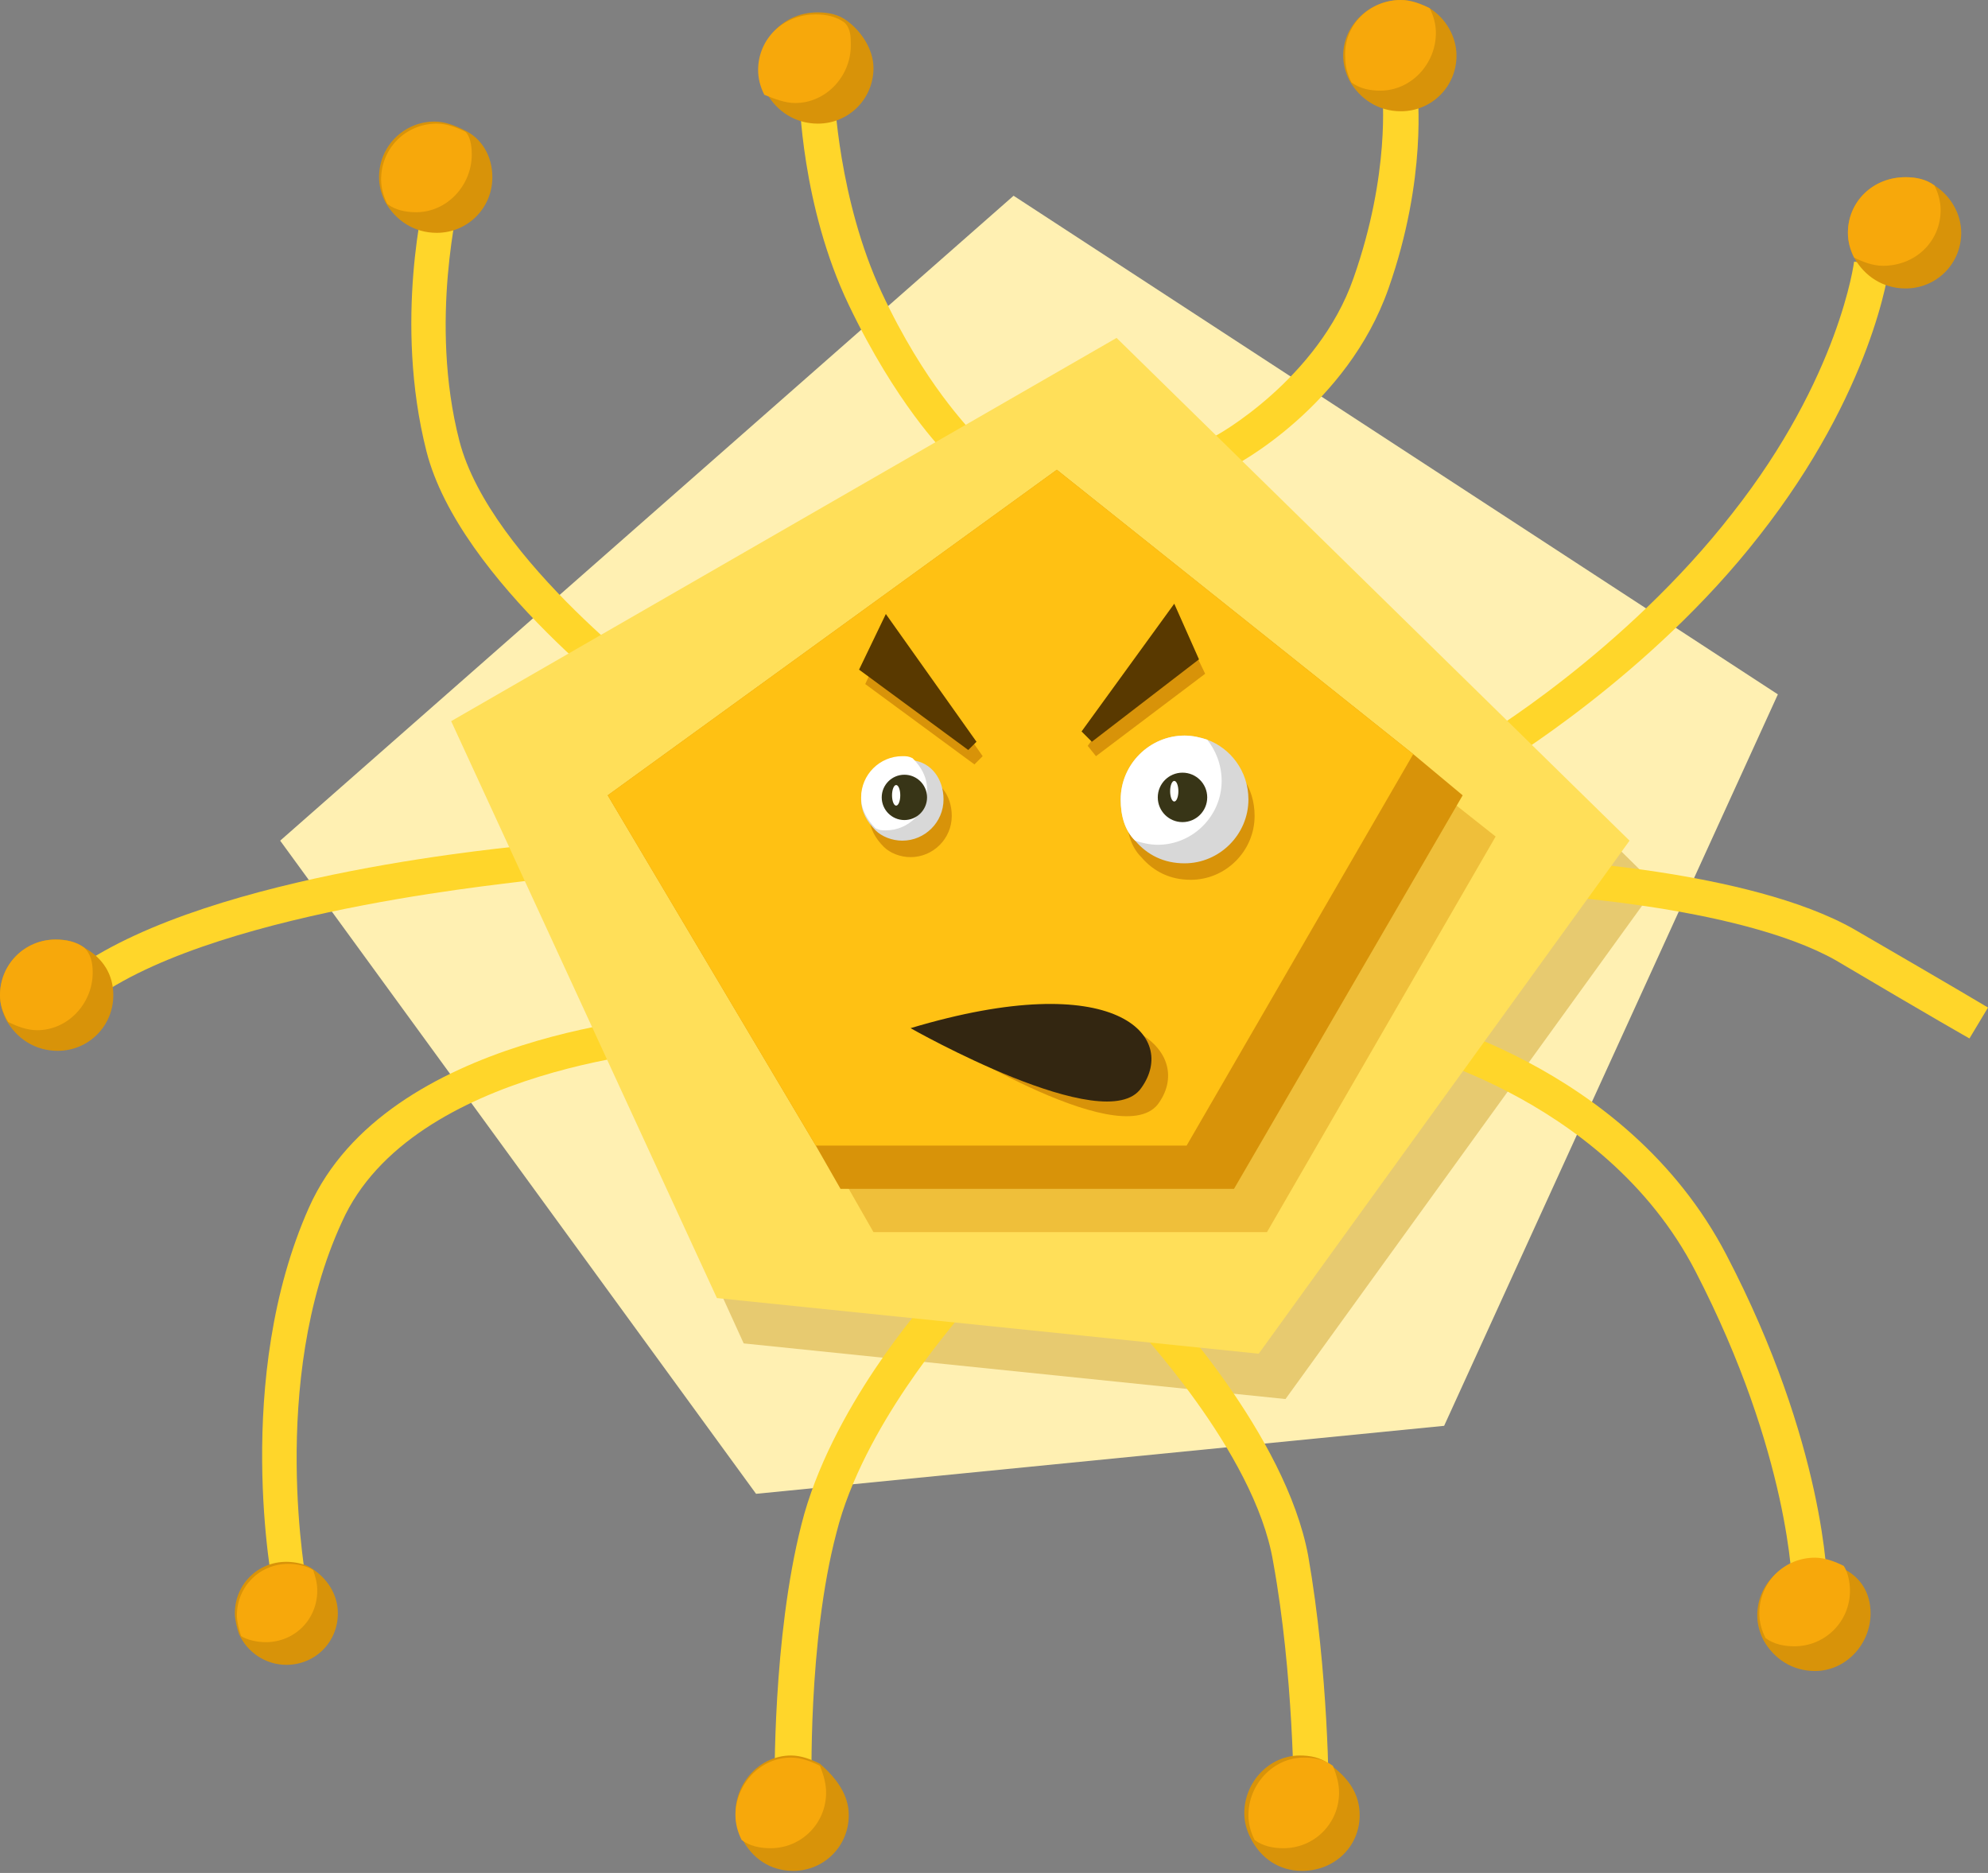 <?xml version="1.0" encoding="utf-8"?>
<!-- Generator: Adobe Illustrator 21.0.0, SVG Export Plug-In . SVG Version: 6.00 Build 0)  -->
<svg version="1.1" id="Layer_1" xmlns="http://www.w3.org/2000/svg" xmlns:xlink="http://www.w3.org/1999/xlink" x="0px" y="0px"
	 viewBox="0 0 96.5 90.9" style="enable-background:new 0 0 96.5 90.9;" xml:space="preserve">
<rect x="0" y="0" width="96.5" height="90.9" fill="#808080" stroke="none"/>
<style type="text/css">
	.st0{fill:#FFF0B2;}
	.st1{fill:#FFD62A;}
	.st2{opacity:0.37;fill:#BF8800;}
	.st3{fill:#FFDF59;}
	.st4{fill:#EFBF3A;}
	.st5{fill:#D89309;}
	.st6{fill:#FFC113;}
	.st7{fill:#332611;}
	.st8{fill:#F7A80B;}
	.st9{fill:#D8D8D8;}
	.st10{fill:#FFFFFF;}
	.st11{fill:#383517;}
	.st12{fill:#593900;}
</style>
<polygon id="XMLID_132_" class="st0" points="13.6,40.8 49.2,9.5 86.3,33.7 70.1,69.2 36.7,72.5 "/>
<g id="XMLID_338_">
	<path id="XMLID_362_" class="st1" d="M31.5,35c-0.4-0.3-9.2-6.8-10.8-13.1c-1.6-6.3-0.1-12.4,0-12.7l1.6,0.4c0,0.1-1.5,6,0,11.8
		c1.5,5.8,10.1,12.1,10.2,12.2L31.5,35z"/>
</g>
<g id="XMLID_339_">
	<path id="XMLID_361_" class="st1" d="M45.9,22c-0.1-0.1-2.4-2.4-4.7-7.2C38.9,10,38.8,4.7,38.8,4.5l1.7,0c0,0.1,0.2,5.2,2.3,9.7
		c2.1,4.5,4.3,6.6,4.3,6.7L45.9,22z"/>
</g>
<g id="XMLID_340_">
	<path id="XMLID_360_" class="st1" d="M59.7,22.7l-0.8-1.5c0.1,0,5.1-2.8,6.8-7.7c1.8-5.1,1.4-8.9,1.4-9l1.7-0.2
		c0,0.2,0.5,4.3-1.4,9.7C65.4,19.7,60,22.6,59.7,22.7z"/>
</g>
<g id="XMLID_348_">
	<path id="XMLID_352_" class="st1" d="M13.3,77.3c-0.1-0.4-2-10.4,1.7-18.7c3.8-8.5,17.6-9.3,18.2-9.4l0.1,1.7
		c-0.1,0-13.3,0.8-16.7,8.4C13,67.1,14.9,76.9,14.9,77L13.3,77.3z"/>
</g>
<g id="XMLID_350_">
	<path id="XMLID_351_" class="st1" d="M4.7,48.4l-1-1.4c6.7-4.7,21.5-5.9,22.1-6l0.1,1.7C25.8,42.8,11,44,4.7,48.4z"/>
</g>
<polygon id="XMLID_458_" class="st2" points="23.3,37.1 55.6,18.5 80.4,43 62.4,67.9 36.1,65.2 "/>
<g id="XMLID_341_">
	<path id="XMLID_359_" class="st1" d="M72.6,37.3l-0.9-1.4c0.1,0,7.2-4.3,12.4-11c5.2-6.6,5.9-12.2,5.9-12.2l1.7,0.2
		c0,0.2-0.8,6.1-6.3,13.1C80.1,32.8,72.9,37.1,72.6,37.3z"/>
</g>
<g id="XMLID_342_">
	<path id="XMLID_358_" class="st1" d="M95.6,50.4c0,0-1.6-0.9-6.5-3.8c-4.8-2.7-14.7-3.2-14.8-3.2l0.1-1.7c0.4,0,10.5,0.5,15.6,3.4
		c5,2.9,6.5,3.8,6.5,3.8L95.6,50.4z"/>
</g>
<g id="XMLID_343_">
	<path id="XMLID_357_" class="st1" d="M87,77.1c0-0.1-0.1-6.5-4.7-15.4c-4.5-8.7-14.8-10.9-14.9-10.9l0.3-1.7
		c0.5,0.1,11.2,2.4,16.1,11.8c4.8,9.2,4.9,15.9,4.9,16.1L87,77.1z"/>
</g>
<g id="XMLID_345_">
	<path id="XMLID_355_" class="st1" d="M62.8,87.3c0-0.1,0-6-1-11.5c-0.9-5.4-6.8-11.5-6.8-11.6l1.2-1.2c0.3,0.3,6.2,6.6,7.3,12.5
		c1,5.7,1,11.6,1,11.8L62.8,87.3z"/>
</g>
<g id="XMLID_346_">
	<path id="XMLID_354_" class="st1" d="M37.6,86.9c0-0.3-0.1-7.4,1.3-12.9c1.4-5.6,6-10.8,6.2-11l1.3,1.1c0,0.1-4.5,5.1-5.8,10.3
		c-1.4,5.3-1.2,12.4-1.2,12.4L37.6,86.9z"/>
</g>
<polygon id="XMLID_129_" class="st3" points="21.9,35 54.2,16.4 79.1,40.8 61.1,65.7 34.8,63 "/>
<polygon id="XMLID_285_" class="st4" points="72.6,40.6 61.5,59.8 42.4,59.8 41.2,57.7 31.1,40.6 53,24.9 70.2,38.7 "/>
<polygon id="XMLID_854_" class="st5" points="71,38.6 59.9,57.7 40.8,57.7 39.6,55.6 29.5,38.6 51.3,22.8 68.6,36.6 "/>
<polygon id="XMLID_852_" class="st6" points="68.6,36.6 57.6,55.6 39.6,55.6 29.5,38.6 51.3,22.8 "/>
<path id="XMLID_475_" class="st5" d="M45.1,50.1c0,0,9.2,5.9,11.1,3.5C58,51.2,55.1,47.6,45.1,50.1z"/>
<path id="XMLID_314_" class="st7" d="M44.2,49.9c0,0,9.5,5.4,11.2,2.9C57.2,50.3,54.2,46.9,44.2,49.9z"/>
<path id="XMLID_881_" class="st5" d="M5.5,48.3c0,1.5-1.2,2.7-2.7,2.7c-1.1,0-2-0.6-2.5-1.5C0.1,49.1,0,48.7,0,48.3
	c0-1.5,1.2-2.7,2.7-2.7c0.5,0,1,0.1,1.4,0.4C5,46.5,5.5,47.3,5.5,48.3z"/>
<path id="XMLID_871_" class="st5" d="M23.9,8.6c0,1.5-1.2,2.7-2.7,2.7c-1.1,0-2-0.6-2.5-1.5c-0.2-0.4-0.3-0.8-0.3-1.2
	c0-1.5,1.2-2.7,2.7-2.7c0.5,0,1,0.2,1.4,0.4C23.4,6.7,23.9,7.6,23.9,8.6z"/>
<path id="XMLID_870_" class="st5" d="M42.4,3.3c0,1.5-1.2,2.7-2.7,2.7c-1.1,0-2-0.6-2.5-1.5c-0.2-0.4-0.3-0.8-0.3-1.2
	c0-1.5,1.2-2.7,2.8-2.7c0.5,0,1,0.1,1.4,0.4C41.8,1.5,42.4,2.4,42.4,3.3z"/>
<path id="XMLID_869_" class="st5" d="M70.7,2.7c0,1.5-1.2,2.7-2.7,2.7c-1.1,0-2-0.6-2.5-1.5c-0.2-0.4-0.3-0.8-0.3-1.2
	C65.2,1.2,66.5,0,68,0c0.5,0,1,0.2,1.4,0.4C70.2,0.9,70.7,1.8,70.7,2.7z"/>
<path id="XMLID_859_" class="st5" d="M95.2,11.3c0,1.5-1.2,2.7-2.7,2.7c-1.1,0-2-0.6-2.5-1.5c-0.2-0.4-0.3-0.8-0.3-1.2
	c0-1.5,1.2-2.7,2.8-2.7c0.5,0,1,0.1,1.4,0.4C94.7,9.5,95.2,10.4,95.2,11.3z"/>
<path id="XMLID_878_" class="st5" d="M41.2,88.1c0,1.5-1.2,2.7-2.7,2.7c-1.1,0-2-0.6-2.5-1.6c-0.2-0.4-0.3-0.8-0.3-1.2
	c0-1.5,1.2-2.8,2.7-2.8c0.5,0,1,0.2,1.4,0.4C40.6,86.3,41.2,87.1,41.2,88.1z"/>
<path id="XMLID_880_" class="st5" d="M16.4,78.3c0,1.4-1.1,2.5-2.5,2.5c-1,0-1.9-0.6-2.3-1.5c-0.1-0.3-0.2-0.7-0.2-1
	c0-1.4,1.1-2.5,2.5-2.5c0.4,0,0.9,0.1,1.2,0.3C15.9,76.6,16.4,77.4,16.4,78.3z"/>
<path id="XMLID_874_" class="st5" d="M90.8,78.3c0,1.5-1.2,2.8-2.7,2.8c-1.1,0-2-0.6-2.5-1.5c-0.2-0.4-0.3-0.8-0.3-1.2
	c0-1.5,1.2-2.7,2.7-2.7c0.5,0,1,0.2,1.4,0.4C90.3,76.5,90.8,77.3,90.8,78.3z"/>
<path id="XMLID_876_" class="st5" d="M66,88.1c0,1.5-1.2,2.7-2.8,2.7c-1.1,0-2-0.6-2.5-1.6c-0.2-0.4-0.3-0.8-0.3-1.2
	c0-1.5,1.2-2.8,2.7-2.8c0.5,0,1,0.1,1.4,0.4C65.5,86.3,66,87.1,66,88.1z"/>
<path id="XMLID_879_" class="st8" d="M4.5,47.2c0,1.5-1.2,2.8-2.7,2.8c-0.5,0-1-0.2-1.4-0.4C0.1,49.1,0,48.7,0,48.3
	c0-1.5,1.2-2.7,2.7-2.7c0.5,0,1,0.1,1.4,0.4C4.4,46.3,4.5,46.7,4.5,47.2z"/>
<path id="XMLID_372_" class="st8" d="M22.9,7.5c0,1.5-1.2,2.8-2.7,2.8c-0.5,0-1-0.1-1.4-0.4c-0.2-0.4-0.3-0.8-0.3-1.2
	c0-1.5,1.2-2.7,2.7-2.7c0.5,0,1,0.2,1.4,0.4C22.8,6.6,22.9,7,22.9,7.5z"/>
<path id="XMLID_373_" class="st8" d="M41.3,2.2c0,1.5-1.2,2.8-2.7,2.8c-0.5,0-1-0.2-1.5-0.4c-0.2-0.4-0.3-0.8-0.3-1.2
	c0-1.5,1.2-2.7,2.8-2.7c0.5,0,1,0.1,1.4,0.4C41.3,1.4,41.3,1.8,41.3,2.2z"/>
<path id="XMLID_374_" class="st8" d="M69.7,1.6c0,1.5-1.2,2.8-2.7,2.8c-0.5,0-1-0.1-1.4-0.4c-0.2-0.4-0.3-0.8-0.3-1.2
	C65.2,1.2,66.5,0,68,0c0.5,0,1,0.2,1.4,0.4C69.6,0.8,69.7,1.2,69.7,1.6z"/>
<path id="XMLID_370_" class="st8" d="M94.2,10.2c0,1.5-1.2,2.7-2.8,2.7c-0.5,0-1-0.2-1.4-0.4c-0.2-0.4-0.3-0.8-0.3-1.2
	c0-1.5,1.2-2.7,2.8-2.7c0.5,0,1,0.1,1.4,0.4C94.1,9.4,94.2,9.8,94.2,10.2z"/>
<path id="XMLID_875_" class="st8" d="M40.1,87c0,1.5-1.2,2.7-2.7,2.7c-0.5,0-1-0.1-1.4-0.4c-0.2-0.4-0.3-0.8-0.3-1.2
	c0-1.5,1.2-2.8,2.7-2.8c0.5,0,1,0.2,1.4,0.4C40,86.2,40.1,86.6,40.1,87z"/>
<path id="XMLID_877_" class="st8" d="M15.4,77.2c0,1.4-1.1,2.5-2.5,2.5c-0.4,0-0.9-0.1-1.2-0.3c-0.1-0.3-0.2-0.7-0.2-1
	c0-1.4,1.1-2.5,2.5-2.5c0.4,0,0.9,0.1,1.2,0.3C15.3,76.5,15.4,76.8,15.4,77.2z"/>
<path id="XMLID_864_" class="st8" d="M89.8,77.2c0,1.5-1.2,2.7-2.7,2.7c-0.5,0-1-0.1-1.4-0.4c-0.2-0.4-0.3-0.8-0.3-1.2
	c0-1.5,1.2-2.7,2.7-2.7c0.5,0,1,0.2,1.4,0.4C89.7,76.3,89.8,76.8,89.8,77.2z"/>
<path id="XMLID_873_" class="st8" d="M65,87c0,1.5-1.2,2.7-2.7,2.7c-0.5,0-1-0.1-1.4-0.4c-0.2-0.4-0.3-0.8-0.3-1.2
	c0-1.5,1.2-2.8,2.7-2.8c0.5,0,1,0.1,1.4,0.4C64.9,86.2,65,86.6,65,87z"/>
<path id="XMLID_464_" class="st5" d="M60.9,39.6c0,1.7-1.4,3.1-3.1,3.1c-1,0-1.8-0.4-2.4-1.1c-0.5-0.5-0.7-1.2-0.7-2
	c0-1.7,1.4-3.1,3.1-3.1c0.4,0,0.8,0.1,1.1,0.2C60.1,37.1,60.9,38.2,60.9,39.6z"/>
<path id="XMLID_376_" class="st5" d="M46.2,39.6c0,1.1-0.9,2-2,2c-0.5,0-1-0.2-1.3-0.5c-0.4-0.4-0.7-0.9-0.7-1.5c0-1.1,0.9-2,2-2
	c0.2,0,0.3,0,0.5,0.1C45.6,37.8,46.2,38.6,46.2,39.6z"/>
<path id="XMLID_857_" class="st9" d="M60.6,38.8c0,1.7-1.4,3.1-3.1,3.1c-1,0-1.8-0.4-2.4-1.1c-0.5-0.5-0.7-1.2-0.7-2
	c0-1.7,1.4-3.1,3.1-3.1c0.4,0,0.8,0.1,1.1,0.2C59.7,36.3,60.6,37.4,60.6,38.8z"/>
<path id="XMLID_855_" class="st10" d="M59.3,37.9c0,1.7-1.4,3.1-3.1,3.1c-0.4,0-0.8-0.1-1.1-0.2c-0.5-0.5-0.7-1.2-0.7-2
	c0-1.7,1.4-3.1,3.1-3.1c0.4,0,0.8,0.1,1.1,0.2C59,36.4,59.3,37.1,59.3,37.9z"/>
<path id="XMLID_868_" class="st9" d="M45.8,38.8c0,1.1-0.9,2-2,2c-0.5,0-1-0.2-1.3-0.5c-0.4-0.4-0.7-0.9-0.7-1.5c0-1.1,0.9-2,2-2
	c0.2,0,0.3,0,0.5,0.1C45.2,37,45.8,37.8,45.8,38.8z"/>
<path id="XMLID_866_" class="st10" d="M45,38.3c0,1.1-0.9,2-2,2c-0.2,0-0.3,0-0.5-0.1c-0.4-0.4-0.7-0.9-0.7-1.5c0-1.1,0.9-2,2-2
	c0.2,0,0.3,0,0.5,0.1C44.7,37.2,45,37.7,45,38.3z"/>
<circle id="XMLID_137_" class="st11" cx="57.4" cy="38.7" r="1.2"/>
<circle id="XMLID_140_" class="st11" cx="43.9" cy="38.7" r="1.1"/>
<polygon id="XMLID_461_" class="st5" points="52.8,36.2 57.2,30 58.5,32.7 53.2,36.7 "/>
<polygon id="XMLID_460_" class="st5" points="47.7,36.7 43.3,30.4 42,33.2 47.3,37.1 "/>
<polygon id="XMLID_133_" class="st12" points="52.5,35.5 57,29.3 58.2,32 53,36 "/>
<polygon id="XMLID_148_" class="st12" points="47.4,36 43,29.8 41.7,32.5 47,36.4 "/>
<ellipse id="XMLID_66_" class="st10" cx="57" cy="38.4" rx="0.2" ry="0.5"/>
<ellipse id="XMLID_459_" class="st10" cx="43.5" cy="38.6" rx="0.2" ry="0.5"/>
</svg>
